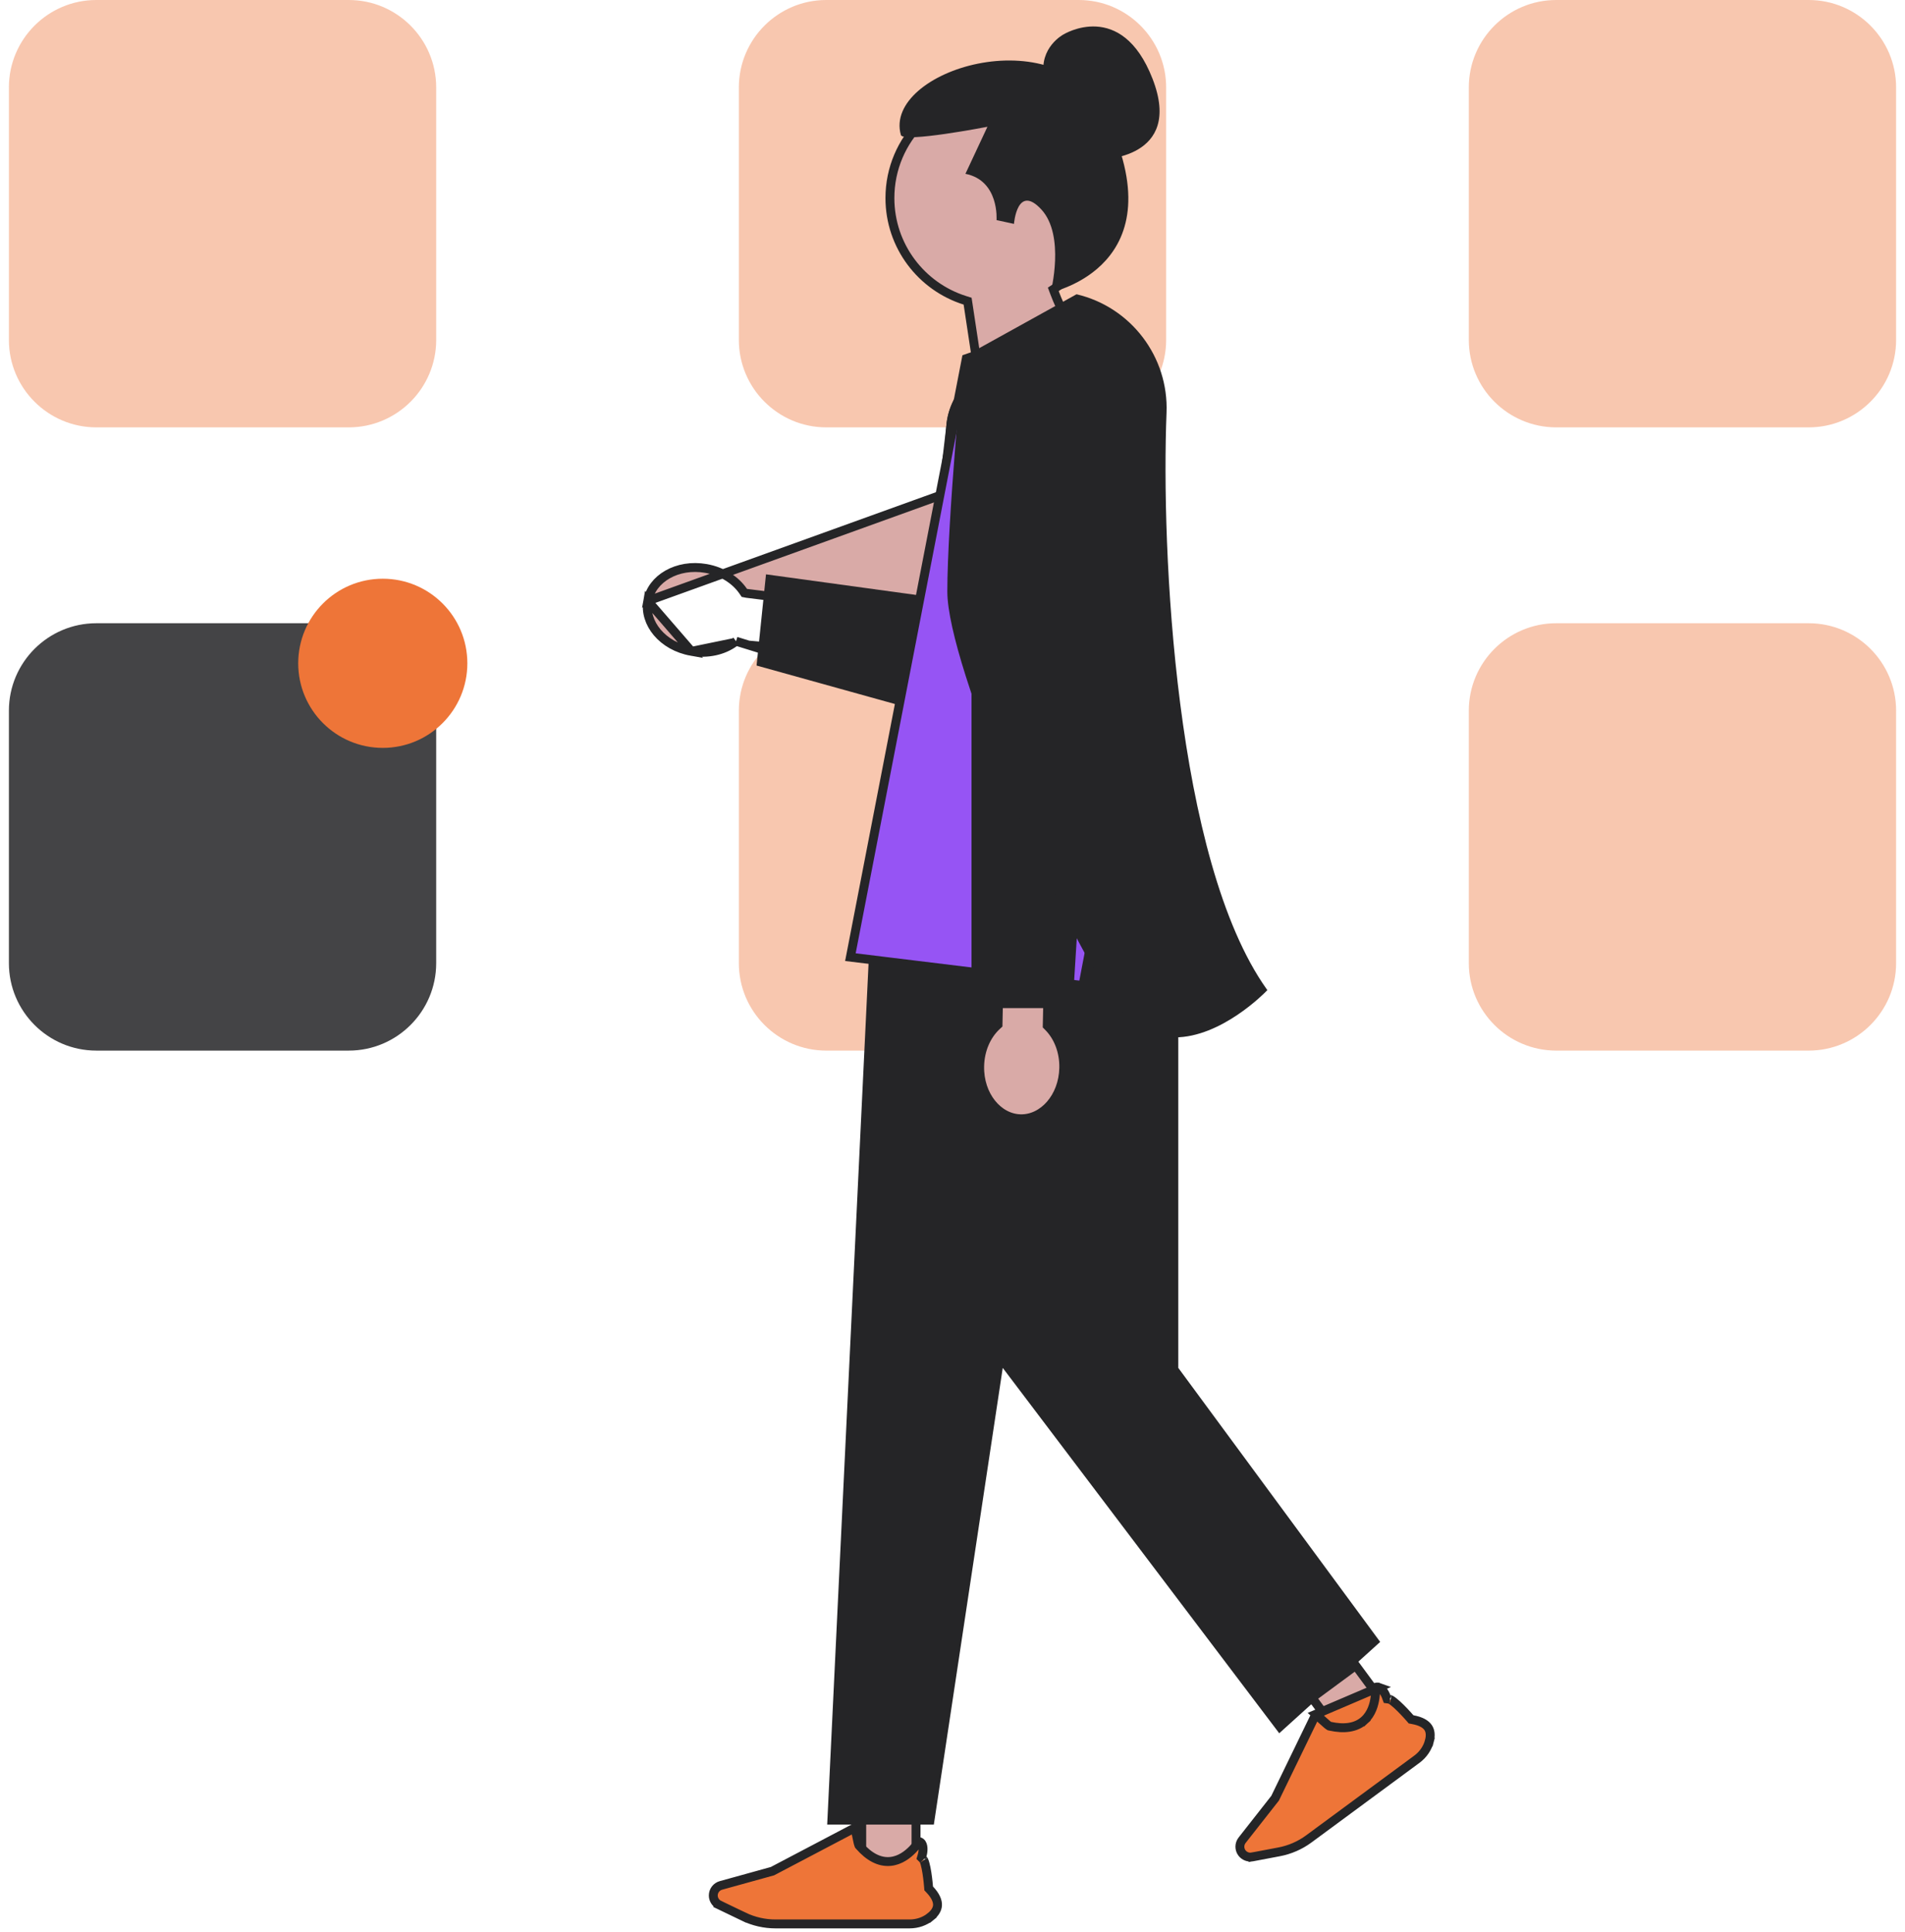 <svg width="214" height="217" viewBox="0 0 214 217" fill="none" xmlns="http://www.w3.org/2000/svg">
    <path opacity="0.4" d="M39.182 48H10.818C5.404 48 1 43.596 1 38.182V9.818C1 4.404 5.404 0 10.818 0H39.182C44.596 0 49 4.404 49 9.818V38.182C49 43.596 44.596 48 39.182 48Z" fill="#EE7538"/>
    <path opacity="0.4" d="M121.182 48H92.818C87.404 48 83 43.596 83 38.182V9.818C83 4.404 87.404 0 92.818 0H121.182C126.596 0 131 4.404 131 9.818V38.182C131 43.596 126.596 48 121.182 48Z" fill="#EE7538"/>
    <path opacity="0.4" d="M203.182 48H174.818C169.404 48 165 43.596 165 38.182V9.818C165 4.404 169.404 0 174.818 0H203.182C208.596 0 213 4.404 213 9.818V38.182C213 43.596 208.596 48 203.182 48Z" fill="#EE7538"/>
    <path d="M39.182 118H10.818C5.404 118 1 113.596 1 108.182V79.818C1 74.404 5.404 70 10.818 70H39.182C44.596 70 49 74.404 49 79.818V108.182C49 113.596 44.596 118 39.182 118Z" fill="#444446"/>
    <path opacity="0.4" d="M121.182 118H92.818C87.404 118 83 113.596 83 108.182V79.818C83 74.404 87.404 70 92.818 70H121.182C126.596 70 131 74.404 131 79.818V108.182C131 113.596 126.596 118 121.182 118Z" fill="#EE7538"/>
    <path opacity="0.4" d="M203.182 118H174.818C169.404 118 165 113.596 165 108.182V79.818C165 74.404 169.404 70 174.818 70H203.182C208.596 70 213 74.404 213 79.818V108.182C213 113.596 208.596 118 203.182 118Z" fill="#EE7538"/>
    <path d="M43 84C48.247 84 52.5 79.747 52.5 74.5C52.5 69.253 48.247 65 43 65C37.753 65 33.5 69.253 33.5 74.5C33.5 79.747 37.753 84 43 84Z" fill="#EE7538"/>
    <path d="M120.981 50.1L120.981 50.1C121.113 49.541 121.176 48.983 121.176 48.438C121.176 44.578 118.037 41.26 113.976 41.26C110.231 41.26 107.114 44.13 106.806 47.861L106.806 47.861L105.076 68.742L105.033 69.261L104.516 69.197L83.928 66.65L83.916 66.649L83.903 66.647L83.843 66.636L83.834 66.634L83.834 66.634L83.816 66.631L83.614 66.591L83.499 66.421C82.647 65.167 81.156 64.174 79.315 63.849C76.063 63.277 73.209 65.007 72.77 67.492L120.981 50.1ZM120.981 50.1L115.079 75.216L115.079 75.216M120.981 50.1L115.079 75.216M115.079 75.216C114.306 78.512 111.008 80.555 107.715 79.785L84.078 72.451L84.077 72.451M115.079 75.216L84.077 72.451M84.077 72.451L82.922 72.094L82.684 72.02M84.077 72.451L82.684 72.02M82.684 72.02L82.482 72.167M82.684 72.02L82.482 72.167M82.482 72.167C81.254 73.056 79.514 73.481 77.674 73.157M82.482 72.167L77.674 73.157M77.674 73.157C74.421 72.581 72.332 69.98 72.77 67.492L77.674 73.157Z" fill="#D9AAA7" stroke="#252527"/>
    <path d="M121.676 48.438C121.676 49.021 121.609 49.618 121.467 50.215L116.625 76.39C115.788 79.961 112.21 82.172 108.643 81.328L84.99 74.751L86.049 64.508L104.062 66.981L106.308 47.82C106.637 43.829 109.971 40.76 113.976 40.76C118.32 40.76 121.676 44.309 121.676 48.438Z" fill="#252527"/>
    <path d="M151 195.59L147.381 190.682L152.29 187.063L155.908 191.972L151 195.59Z" fill="#D9AAA7" stroke="#252527"/>
    <path d="M147.813 192.542L143.265 201.918L143.242 201.967L143.209 202.009L139.532 206.692C139.209 207.104 139.2 207.688 139.511 208.109C139.775 208.468 140.232 208.648 140.67 208.565L140.761 209.045L140.67 208.565L143.703 207.991C144.896 207.765 146.045 207.264 147.022 206.543L159.167 197.59C159.865 197.075 160.36 196.35 160.567 195.556L161.051 195.682L160.567 195.556C160.741 194.89 160.668 194.408 160.446 194.061L160.446 194.061C160.188 193.657 159.646 193.318 158.69 193.145L158.516 193.113L158.401 192.98C158.333 192.901 157.863 192.363 157.33 191.835C157.063 191.571 156.789 191.318 156.547 191.129C156.425 191.034 156.32 190.961 156.235 190.913C156.159 190.869 156.12 190.857 156.112 190.855C156.11 190.854 156.11 190.854 156.111 190.854L155.816 190.813L155.712 190.533C155.693 190.482 155.604 190.257 155.449 190.022C155.287 189.779 155.096 189.59 154.894 189.516L147.813 192.542ZM147.813 192.542C148.047 192.754 148.288 192.973 148.502 193.165C148.684 193.329 148.848 193.475 148.972 193.584C149.034 193.638 149.088 193.685 149.129 193.72C149.131 193.721 149.132 193.722 149.134 193.724C149.16 193.746 149.219 193.796 149.27 193.826L149.339 193.866L149.417 193.884C150.991 194.232 152.333 194.065 153.272 193.214L152.937 192.843L153.272 193.214C154.073 192.488 154.365 191.446 154.471 190.649C154.532 190.189 154.535 189.782 154.525 189.509C154.67 189.468 154.79 189.478 154.894 189.516L147.813 192.542Z" fill="#EE7538" stroke="#252527"/>
    <path d="M96.804 209.633V203.535H102.902V209.633H96.804Z" fill="#D9AAA7" stroke="#252527"/>
    <path d="M86.823 210.138L96.048 205.289C96.11 205.599 96.174 205.917 96.232 206.2C96.282 206.44 96.327 206.655 96.362 206.816C96.38 206.896 96.395 206.965 96.408 207.018C96.409 207.02 96.409 207.022 96.41 207.024C96.418 207.057 96.435 207.133 96.459 207.187L96.49 207.261L96.542 207.321C97.602 208.535 98.782 209.197 100.043 209.069C101.118 208.961 101.972 208.295 102.53 207.716C102.852 207.383 103.096 207.056 103.25 206.831C103.391 206.884 103.481 206.963 103.543 207.056C103.661 207.235 103.703 207.5 103.689 207.792C103.675 208.073 103.613 208.307 103.598 208.36L103.515 208.646L103.729 208.855C103.728 208.854 103.728 208.854 103.729 208.856C103.734 208.862 103.758 208.895 103.793 208.975C103.833 209.065 103.875 209.186 103.916 209.334C103.999 209.63 104.069 209.997 104.128 210.368C104.243 211.109 104.302 211.821 104.31 211.925L104.324 212.101L104.445 212.229C105.111 212.935 105.346 213.53 105.315 214.008L105.315 214.008C105.287 214.42 105.06 214.851 104.525 215.284L104.84 215.672L104.525 215.284C103.887 215.8 103.059 216.089 102.191 216.089H87.103C85.889 216.089 84.667 215.811 83.572 215.285L83.355 215.735L83.572 215.285L80.79 213.948L80.574 214.398L80.79 213.948C80.389 213.755 80.127 213.339 80.127 212.893C80.127 212.369 80.481 211.905 80.986 211.765C80.986 211.765 80.986 211.765 80.986 211.765L86.724 210.177L86.776 210.163L86.823 210.138Z" fill="#EE7538" stroke="#252527"/>
    <path d="M132.364 92.08H98.346L92.923 204.934H104.903L112.644 153.637L143.703 194.674L155.043 184.415L132.364 153.637V92.08Z" fill="#252527"/>
    <path d="M123.606 17.914C123.606 17.914 132.979 17.893 129.477 8.862C125.976 -0.168 119.456 3.875 119.456 3.875C119.456 3.875 116.709 5.326 117.276 8.564" fill="#252527"/>
    <path d="M108.745 34.135L108.698 33.827L108.4 33.733C103.514 32.2 99.97 27.637 99.97 22.246C99.97 15.598 105.359 10.209 112.007 10.209C118.655 10.209 124.044 15.598 124.044 22.246C124.044 26.436 121.903 30.125 118.653 32.281L118.322 32.501L118.461 32.873C119.194 34.835 120.239 36.676 121.095 38.021C121.524 38.695 121.908 39.247 122.185 39.632C122.243 39.713 122.296 39.786 122.344 39.852L111.036 49.275L108.745 34.135Z" fill="#D9AAA7" stroke="#252527"/>
    <path d="M118.03 32.836C118.03 32.836 119.695 26.453 116.973 23.518C114.257 20.59 113.906 25.146 113.906 25.146L111.946 24.72C111.946 24.72 112.287 20.289 108.453 19.522L110.924 14.239C110.924 14.239 101.463 16.076 101.202 15.16C99.15 7.95 118.724 1.791 124.131 12.791C132.541 29.899 118.03 32.836 118.03 32.836Z" fill="#252527"/>
    <path d="M124.894 76.609L130.45 92.982L99.015 92.629L103.702 77.669L124.894 76.609Z" fill="#D9AAA7"/>
    <path d="M134.731 110.746H126.335L124.524 100.783L123.541 100.779L121.652 110.693L95.53 107.504L108.551 40.279L121.837 35.66C123.297 38.117 124.266 40.836 124.689 43.665L134.731 110.746Z" fill="#9654F4" stroke="#252527"/>
    <path d="M117.647 114.984L117.642 115.195L117.791 115.346C118.857 116.425 119.539 118.081 119.499 119.949C119.427 123.251 117.174 125.713 114.649 125.658C112.125 125.603 109.98 123.046 110.052 119.744C110.092 117.877 110.846 116.251 111.958 115.219L112.113 115.075L112.117 114.864L112.349 104.181L117.879 104.301L117.647 114.984Z" fill="#D9AAA7" stroke="#252527"/>
    <path d="M109.133 59.023V113.228H120.472L123.823 59.481" fill="#252527"/>
    <path d="M131.967 116.515C131.768 116.515 131.569 116.508 131.369 116.493C128.987 116.314 126.936 115.037 125.275 112.696C119.024 103.888 106.419 74.738 106.419 66.449C106.419 58.527 108.143 40.372 108.203 40.1L120.934 33.051C127.042 34.485 131.293 40.078 131.044 46.35C130.434 61.675 132.005 96.61 142.284 111.087L142.369 111.206L142.268 111.312C142.055 111.532 137.186 116.515 131.967 116.515Z" fill="#252527"/>
</svg>
